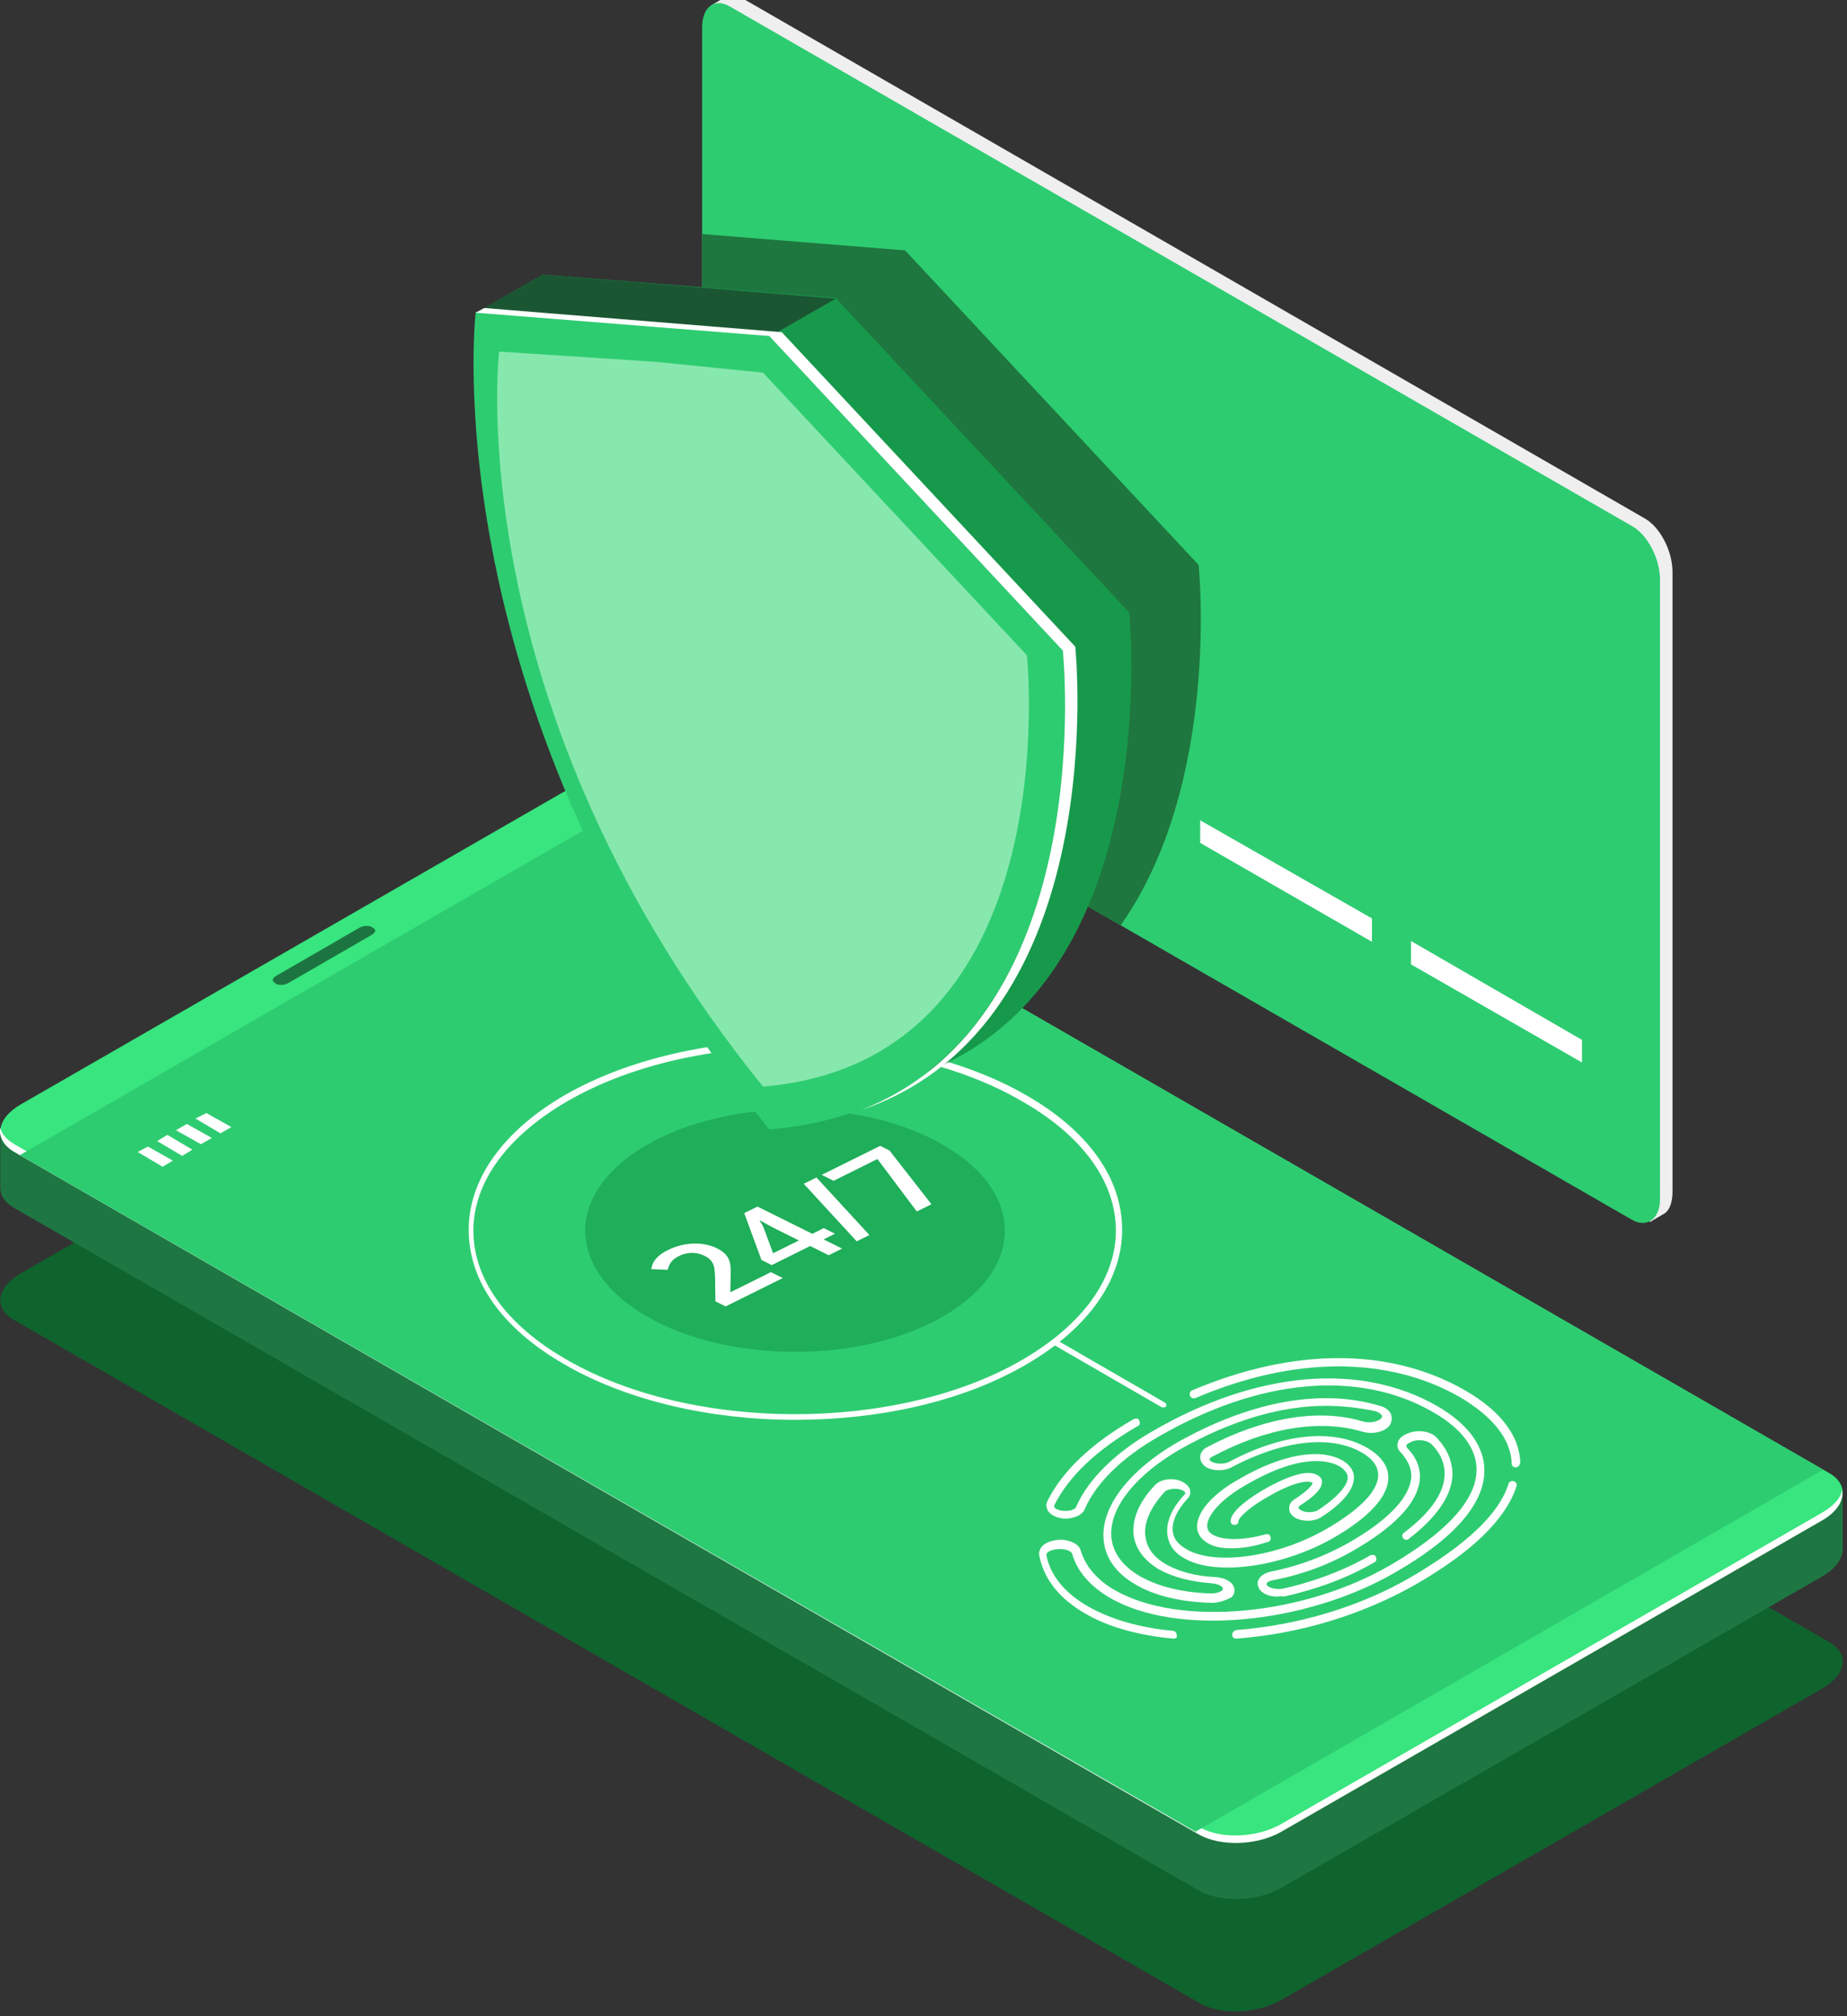 <?xml version="1.0" encoding="UTF-8" standalone="no"?>
<svg
   xmlns:dc="http://purl.org/dc/elements/1.1/"
   xmlns:cc="http://creativecommons.org/ns#"
   xmlns:rdf="http://www.w3.org/1999/02/22-rdf-syntax-ns#"
   xmlns:svg="http://www.w3.org/2000/svg"
   xmlns="http://www.w3.org/2000/svg"
   xmlns:sodipodi="http://sodipodi.sourceforge.net/DTD/sodipodi-0.dtd"
   xmlns:inkscape="http://www.inkscape.org/namespaces/inkscape"
   width="307"
   height="335"
   viewBox="0 0 307 335"
   id="svg2"
   version="1.1"
   inkscape:version="0.91 r13725"
   sodipodi:docname="group-trade.svg"
   style="fill:none">
  <rect x="0" y="0" width="307" height="335" fill="#333333" stroke="none"/>
  <defs
     id="defs70" />
  <sodipodi:namedview
     pagecolor="#ffffff"
     bordercolor="#666666"
     borderopacity="1"
     objecttolerance="10"
     gridtolerance="10"
     guidetolerance="10"
     inkscape:pageopacity="0"
     inkscape:pageshadow="2"
     inkscape:window-width="1920"
     inkscape:window-height="1017"
     id="namedview68"
     showgrid="false"
     inkscape:zoom="0.69411765"
     inkscape:cx="153.5"
     inkscape:cy="170"
     inkscape:window-x="-8"
     inkscape:window-y="-8"
     inkscape:window-maximized="1"
     inkscape:current-layer="svg2" />
  <path
     d="m 302.911,280.569 -89.924,51.752 c -4.023,2.329 -10.122,2.587 -13.625,0.517 L 2.384,219.373 c -3.504,-1.94 -2.984,-5.434 1.038,-7.763 l 89.924,-51.751 c 4.023,-2.33 10.121,-2.588 13.625,-0.517 L 303.949,272.806 c 3.504,1.941 2.985,5.434 -1.038,7.763 z"
     id="path4"
     inkscape:connector-curvature="0"
     style="fill:#0f632d" />
  <path
     d="M 306.285,248.095 287.729,244.861 106.972,140.712 c -3.504,-1.941 -9.602,-1.812 -13.625,0.517 l -83.826,48.257 -9.473,-1.682 0,9.574 c 0,1.294 0.779,2.459 2.336,3.364 L 199.362,314.207 c 3.503,1.941 9.602,1.812 13.625,-0.517 l 89.924,-51.751 c 2.206,-1.294 3.374,-2.975 3.374,-4.528 l 0,-9.316 z"
     id="path6"
     inkscape:connector-curvature="0"
     style="fill:#1e7742" />
  <path
     d="m 302.912,252.494 -89.925,51.751 c -4.022,2.329 -10.121,2.588 -13.625,0.517 L 2.385,191.298 c -3.504,-1.94 -2.984,-5.433 1.038,-7.762 l 89.924,-51.752 c 4.023,-2.329 10.121,-2.587 13.624,-0.517 L 303.95,244.731 c 3.503,1.94 2.984,5.434 -1.038,7.763 z"
     id="path8"
     inkscape:connector-curvature="0"
     style="fill:#38e57e" />
  <path
     d="m 302.911,251.33 -89.924,51.751 c -4.023,2.329 -10.122,2.587 -13.625,0.517 L 2.384,190.133 c -1.298,-0.776 -2.076,-1.682 -2.336,-2.717 -0.26,1.423 0.519,2.975 2.336,4.011 L 199.362,304.892 c 3.503,1.94 9.602,1.811 13.625,-0.517 l 89.924,-51.751 c 2.466,-1.423 3.634,-3.363 3.244,-5.046 -0.129,1.294 -1.297,2.588 -3.244,3.752 z"
     id="path10"
     inkscape:connector-curvature="0"
     style="fill:#ffffff" />
  <path
     d="M 303.041,244.214 198.713,304.374 3.293,191.946 107.751,131.784 303.041,244.214 Z"
     id="path12"
     inkscape:connector-curvature="0"
     style="fill:#2ecc71" />
  <path
     d="m 61.815,155.331 -13.884,8.021 c -0.649,0.388 -1.557,0.388 -2.076,0.129 l -0.13,-0.129 c -0.519,-0.259 -0.519,-0.776 0.13,-1.164 l 13.884,-8.021 c 0.649,-0.388 1.557,-0.388 2.076,-0.129 l 0.13,0.129 c 0.649,0.259 0.519,0.776 -0.13,1.164 z"
     id="path14"
     inkscape:connector-curvature="0"
     style="fill:#1c7540" />
  <path
     d="m 28.726,192.851 -1.687,1.035 -4.152,-2.459 1.687,-0.906 4.152,2.329 z"
     id="path16"
     inkscape:connector-curvature="0"
     style="fill:#ffffff" />
  <path
     d="m 31.97,191.039 -1.687,1.036 -4.152,-2.459 1.687,-1.035 4.152,2.458 z"
     id="path18"
     inkscape:connector-curvature="0"
     style="fill:#ffffff" />
  <path
     d="m 35.214,189.099 -1.817,1.035 -4.152,-2.329 1.817,-1.035 4.152,2.329 z"
     id="path20"
     inkscape:connector-curvature="0"
     style="fill:#ffffff" />
  <path
     d="m 38.458,187.287 -1.817,1.035 -4.152,-2.458 1.817,-0.906 4.152,2.329 z"
     id="path22"
     inkscape:connector-curvature="0"
     style="fill:#ffffff" />
  <path
     d="m 156.8,218.726 c -13.625,7.892 -35.684,7.892 -49.309,0 -13.625,-7.892 -13.625,-20.572 0,-28.464 13.625,-7.892 35.684,-7.892 49.309,0 13.625,7.892 13.625,20.572 0,28.464 z"
     id="path24"
     inkscape:connector-curvature="0"
     style="opacity:0.6;fill:#17994c" />
  <path
     d="m 132.146,235.934 c -13.885,0 -27.769,-3.105 -38.28,-9.186 -10.381,-5.952 -15.961,-13.844 -15.961,-22.383 0,-8.41 5.71,-16.431 15.961,-22.383 21.151,-12.161 55.538,-12.161 76.689,0 10.381,5.952 15.961,13.844 15.961,22.383 0,8.41 -5.71,16.431 -15.961,22.383 -10.64,6.21 -24.525,9.186 -38.409,9.186 z m 0,-61.972 c -13.755,0 -27.38,2.976 -37.891,9.056 -9.992,5.822 -15.571,13.456 -15.571,21.477 0,8.151 5.58,15.784 15.571,21.477 20.892,12.032 54.889,12.032 75.65,0 9.992,-5.822 15.572,-13.456 15.572,-21.477 0,-8.151 -5.58,-15.784 -15.572,-21.477 -10.381,-6.08 -24.006,-9.056 -37.76,-9.056 z"
     id="path26"
     inkscape:connector-curvature="0"
     style="fill:#ffffff" />
  <path
     d="M 273.326,86.114 123.582,-0.181 c -1.168,-0.647 -2.206,-0.776 -3.115,-0.259 l -2.206,1.294 c 0,0 0.519,0.129 1.038,0.129 -0.259,0.647 -0.389,1.423 -0.389,2.329 l 0,102.984 c 0,3.494 2.076,7.375 4.672,8.927 l 149.874,86.295 c 0.259,0.129 0.519,0.259 0.778,0.388 l 0,1.164 2.206,-1.294 c 1.038,-0.517 1.557,-1.94 1.557,-3.752 l 0,-102.984 c 0,-3.493 -2.076,-7.504 -4.671,-8.927 z"
     id="path28"
     inkscape:connector-curvature="0"
     style="fill:#efefef" />
  <path
     d="M 271.25,202.685 121.375,116.389 c -2.595,-1.423 -4.671,-5.433 -4.671,-8.927 l 0,-102.855 c 0,-3.493 2.076,-5.046 4.671,-3.493 L 271.25,87.409 c 2.595,1.423 4.671,5.434 4.671,8.927 l 0,102.984 c 0,3.235 -2.206,4.787 -4.671,3.364 z"
     id="path30"
     inkscape:connector-curvature="0"
     style="fill:#2ecc71" />
  <path
     d="m 158.098,116.26 -28.418,-16.431 0,-3.752 28.418,16.301 0,3.882 z"
     id="path32"
     inkscape:connector-curvature="0"
     style="fill:#ffffff" />
  <path
     d="m 193.004,136.313 -28.418,-16.302 0,-3.882 28.418,16.431 0,3.752 z"
     id="path34"
     inkscape:connector-curvature="0"
     style="fill:#ffffff" />
  <path
     d="m 228.039,156.495 -28.548,-16.431 0,-3.752 28.548,16.302 0,3.881 z"
     id="path36"
     inkscape:connector-curvature="0"
     style="fill:#ffffff" />
  <path
     d="m 262.945,176.549 -28.418,-16.302 0,-3.882 28.418,16.431 0,3.752 z"
     id="path38"
     inkscape:connector-curvature="0"
     style="fill:#ffffff" />
  <path
     d="m 150.442,41.608 -33.738,-2.717 0,68.699 c 0,3.494 2.076,7.375 4.671,8.927 l 64.881,37.261 c 16.739,-23.676 12.976,-59.902 12.976,-59.902 l -48.79,-52.269 z"
     id="path40"
     inkscape:connector-curvature="0"
     style="fill:#1e773e" />
  <path
     d="M 187.684,101.769 138.893,49.5 90.103,45.619 c 0,0 -7.786,65.983 48.79,135.846 56.576,-4.657 48.791,-79.696 48.791,-79.696 z"
     id="path42"
     inkscape:connector-curvature="0"
     style="fill:#17994c" />
  <path
     d="m 90.103,45.619 -11.03,6.339 48.79,4.011 11.03,-6.34 -48.79,-4.011 z"
     id="path44"
     inkscape:connector-curvature="0"
     style="fill:#1b5633" />
  <path
     d="M 176.654,108.108 127.863,55.84 107.75,53.77 79.073,51.829 c 0,0 -7.786,65.983 48.79,135.846 56.706,-4.528 48.791,-79.568 48.791,-79.568 z"
     id="path46"
     inkscape:connector-curvature="0"
     style="fill:#2ecc71" />
  <path
     d="M 176.654,108.108 127.863,55.84 79.073,51.959 c 1.427,-0.776 1.427,-0.776 1.427,-0.776 l 49.439,4.011 48.79,52.268 c 0,0 6.488,62.619 -35.555,76.98 39.837,-15.655 33.479,-76.334 33.479,-76.334 z"
     id="path48"
     inkscape:connector-curvature="0"
     style="fill:#ffffff" />
  <path
     d="M 170.684,108.884 126.825,61.921 108.788,60.109 82.966,58.427 c 0,0 -7.007,59.255 43.859,122.132 50.996,-4.269 43.859,-71.676 43.859,-71.676 z"
     id="path50"
     inkscape:connector-curvature="0"
     style="fill:#87e8ae" />
  <path
     d="m 205.461,272.288 c -0.39,0 -0.649,-0.259 -0.649,-0.647 0,-0.388 0.259,-0.647 0.649,-0.776 10.251,-0.776 20.632,-3.881 29.066,-8.798 9.083,-5.305 14.663,-10.479 16.22,-15.525 0.13,-0.388 0.519,-0.517 0.909,-0.388 0.389,0.129 0.519,0.517 0.389,0.906 -1.817,5.434 -7.396,10.868 -16.869,16.302 -8.694,4.917 -19.075,8.151 -29.715,8.927 z"
     id="path52"
     inkscape:connector-curvature="0"
     style="fill:#ffffff" />
  <path
     d="m 251.915,243.826 c -0.389,0 -0.649,-0.259 -0.649,-0.647 -0.129,-4.011 -3.114,-7.763 -8.564,-10.998 -11.938,-6.856 -27.639,-6.856 -43.989,0.129 -0.389,0.129 -0.778,0 -0.908,-0.388 -0.13,-0.388 0,-0.776 0.389,-0.906 16.869,-7.116 32.83,-7.116 45.287,0 5.839,3.364 9.083,7.504 9.213,12.033 -0.13,0.517 -0.389,0.776 -0.779,0.776 z"
     id="path54"
     inkscape:connector-curvature="0"
     style="fill:#ffffff" />
  <path
     d="m 195.08,272.288 c -5.839,-0.517 -10.9,-1.94 -14.663,-4.14 -4.282,-2.459 -6.877,-5.693 -7.656,-9.574 -0.13,-0.517 0,-1.036 0.389,-1.553 0.649,-0.776 1.947,-1.164 3.374,-1.164 1.557,0.129 2.855,0.776 3.114,1.812 0.779,2.587 2.725,4.916 5.71,6.597 10.64,6.081 31.142,4.27 45.676,-4.14 9.343,-5.434 14.403,-10.867 14.403,-15.914 0,-3.494 -2.465,-6.857 -7.266,-9.574 -12.328,-7.116 -28.937,-5.564 -45.676,4.14 -6.099,3.494 -10.381,7.763 -12.198,12.033 -0.389,0.906 -1.557,1.423 -2.984,1.552 -1.428,0 -2.596,-0.517 -3.115,-1.294 -0.259,-0.517 -0.389,-1.035 -0.129,-1.552 2.465,-5.046 7.396,-9.704 14.403,-13.714 0.389,-0.129 0.779,-0.129 0.908,0.259 0.13,0.388 0.13,0.776 -0.259,0.906 -6.748,3.882 -11.549,8.41 -13.885,13.197 0,0.129 0,0.129 0,0.259 0.26,0.388 0.909,0.647 1.947,0.647 1.038,0 1.557,-0.388 1.687,-0.647 1.946,-4.529 6.488,-9.056 12.846,-12.679 17.258,-9.962 34.387,-11.385 47.103,-4.14 5.191,2.975 7.916,6.727 7.916,10.738 0,5.564 -5.061,11.385 -15.052,17.078 -14.923,8.539 -36.074,10.479 -47.104,4.14 -3.374,-1.94 -5.58,-4.528 -6.358,-7.374 -0.13,-0.388 -0.908,-0.776 -1.947,-0.776 -1.038,0 -1.946,0.259 -2.205,0.647 -0.13,0.129 -0.13,0.259 -0.13,0.388 0.649,3.363 3.114,6.339 7.007,8.539 3.633,2.07 8.434,3.493 14.014,4.01 0.389,0 0.649,0.388 0.649,0.776 0.13,0.259 -0.13,0.517 -0.519,0.517 z"
     id="path56"
     inkscape:connector-curvature="0"
     style="fill:#ffffff" />
  <path
     d="m 212.208,265.302 c -1.038,0 -2.205,-0.388 -2.725,-1.035 -0.389,-0.517 -0.519,-1.035 -0.389,-1.552 0.26,-0.776 1.038,-1.294 2.076,-1.552 4.672,-0.906 9.084,-2.587 12.976,-4.787 6.359,-3.622 9.862,-7.245 10.381,-10.479 0.26,-1.552 -0.389,-3.105 -1.687,-4.528 -0.519,-0.517 -0.648,-1.036 -0.519,-1.553 0.13,-0.776 0.779,-1.294 1.817,-1.682 1.687,-0.647 3.763,-0.259 4.671,0.776 1.817,1.941 2.725,4.141 2.596,6.469 -0.26,3.363 -2.725,6.857 -7.267,10.35 -0.259,0.259 -0.779,0.129 -0.908,-0.129 -0.26,-0.259 -0.13,-0.776 0.129,-0.906 4.283,-3.234 6.489,-6.34 6.748,-9.315 0.13,-1.94 -0.519,-3.752 -2.206,-5.434 -0.519,-0.517 -2.076,-0.906 -3.244,-0.388 -0.649,0.259 -0.908,0.517 -0.908,0.647 0,0 0,0.129 0.13,0.389 1.686,1.682 2.335,3.622 2.076,5.563 -0.519,3.752 -4.282,7.633 -11.03,11.514 -4.023,2.33 -8.564,4.011 -13.365,4.917 -0.649,0.129 -1.038,0.388 -1.038,0.647 0,0 0,0.129 0.129,0.259 0.39,0.388 1.428,0.647 2.466,0.517 5.32,-1.164 10.381,-3.105 14.663,-5.563 0.389,-0.129 0.778,-0.129 0.908,0.259 0.13,0.388 0.13,0.776 -0.259,0.906 -4.412,2.587 -9.732,4.528 -15.053,5.692 -0.389,-0.129 -0.778,0 -1.168,0 z"
     id="path58"
     inkscape:connector-curvature="0"
     style="fill:#ffffff" />
  <path
     d="m 201.438,266.338 -0.13,0 c -5.06,-0.129 -9.343,-1.165 -12.457,-2.976 -3.633,-2.07 -5.45,-4.916 -5.45,-8.28 0,-5.174 4.542,-10.867 12.068,-15.267 12.068,-6.857 24.006,-9.186 33.868,-6.209 1.038,0.259 1.816,0.906 1.946,1.682 0.13,0.517 0,1.164 -0.389,1.682 -0.909,1.035 -2.855,1.423 -4.542,0.906 -7.007,-2.07 -15.831,-0.647 -24.784,4.141 -0.39,0.129 -0.519,0.388 -0.519,0.517 0,0.129 0.13,0.259 0.389,0.388 0.779,0.388 2.076,0.388 2.855,0 8.953,-4.787 17.388,-5.564 22.967,-2.33 2.206,1.295 3.504,2.976 3.504,4.917 0,3.105 -3.114,6.598 -9.213,10.091 -8.435,4.787 -19.464,6.34 -24.655,3.364 -1.686,-0.906 -2.595,-2.2 -2.854,-3.882 -0.26,-2.07 0.648,-4.398 2.854,-6.728 0.13,-0.129 0.13,-0.259 0.13,-0.259 0,-0.129 -0.259,-0.388 -0.649,-0.517 -1.038,-0.388 -2.465,-0.129 -2.854,0.388 -2.336,2.588 -3.504,5.175 -3.115,7.504 0.26,1.811 1.428,3.364 3.504,4.529 2.076,1.164 4.931,1.94 8.175,2.07 1.687,0.129 2.984,0.906 3.114,2.07 0,0.517 -0.13,0.906 -0.519,1.294 -1.038,0.517 -2.076,0.907 -3.244,0.907 z m 18.945,-32.733 c -7.526,0 -15.831,2.458 -24.265,7.244 -7.137,4.141 -11.419,9.316 -11.419,13.973 0,2.846 1.687,5.305 4.801,7.116 2.985,1.682 7.007,2.717 11.808,2.846 0.909,0 1.557,-0.259 1.817,-0.517 0.13,-0.129 0.13,-0.129 0.13,-0.259 0,-0.388 -0.649,-0.776 -1.817,-0.906 -3.504,-0.259 -6.488,-1.035 -8.824,-2.329 -2.335,-1.423 -3.763,-3.235 -4.152,-5.434 -0.389,-2.717 0.779,-5.693 3.504,-8.539 0.908,-1.035 2.984,-1.294 4.411,-0.647 0.779,0.388 1.298,0.906 1.428,1.423 0.129,0.517 0,1.035 -0.39,1.423 -1.816,1.941 -2.725,4.011 -2.465,5.564 0.13,1.164 0.908,2.07 2.206,2.846 4.801,2.847 15.312,1.295 23.357,-3.363 5.58,-3.234 8.564,-6.34 8.564,-8.927 0,-1.423 -0.908,-2.717 -2.725,-3.752 -5.19,-2.975 -13.106,-2.07 -21.67,2.459 -1.168,0.647 -2.984,0.647 -4.152,0 -0.649,-0.388 -1.038,-1.035 -1.038,-1.682 0,-0.648 0.389,-1.295 1.167,-1.683 9.343,-4.916 18.556,-6.468 25.823,-4.269 1.297,0.388 2.595,0 3.114,-0.517 0.13,-0.259 0.13,-0.259 0.13,-0.388 -0.13,-0.259 -0.389,-0.517 -1.038,-0.776 -2.466,-0.517 -5.32,-0.906 -8.305,-0.906 z"
     id="path60"
     inkscape:connector-curvature="0"
     style="fill:#ffffff" />
  <path
     d="m 204.682,257.28 c -1.687,0 -2.984,-0.259 -4.022,-0.906 -1.038,-0.647 -1.687,-1.552 -1.687,-2.717 0,-2.458 2.595,-5.434 7.007,-7.892 7.137,-4.14 13.365,-5.175 17.128,-3.105 1.557,0.906 1.946,2.07 1.946,2.846 0,1.94 -1.816,4.27 -5.449,6.598 -1.168,0.776 -3.115,0.776 -4.283,0.129 -0.648,-0.388 -1.038,-0.906 -1.038,-1.552 0,-0.647 0.26,-1.165 0.909,-1.553 2.984,-1.94 2.984,-2.717 2.984,-2.717 -0.778,-0.517 -3.374,-0.129 -7.915,2.587 -3.114,1.812 -4.412,3.364 -4.412,3.752 0,0.388 -0.26,0.647 -0.649,0.647 -0.389,0 -0.649,-0.259 -0.649,-0.647 0,-1.811 3.893,-4.27 5.191,-5.046 3.114,-1.811 7.266,-3.752 9.213,-2.587 0.519,0.259 0.778,0.647 0.778,1.164 0,0.647 -0.389,1.811 -3.633,3.882 -0.26,0.129 -0.26,0.259 -0.26,0.388 0,0.129 0.13,0.259 0.39,0.388 0.778,0.517 2.206,0.388 2.854,0 4.283,-2.847 4.931,-4.658 4.931,-5.434 0,-0.647 -0.519,-1.294 -1.297,-1.811 -1.557,-0.906 -6.229,-2.458 -15.701,3.105 -3.893,2.199 -6.358,4.917 -6.358,6.728 0,0.647 0.259,1.164 1.038,1.552 1.687,0.906 4.931,0.906 8.694,-0.129 0.389,-0.129 0.778,0.129 0.778,0.517 0.13,0.388 -0.13,0.776 -0.519,0.776 -2.336,0.776 -4.282,1.035 -5.969,1.035 z"
     id="path62"
     inkscape:connector-curvature="0"
     style="fill:#ffffff" />
  <path
     d="m 193.393,233.864 c -0.13,0 -0.13,0 -0.259,0 l -17.908,-10.351 c -0.259,-0.129 -0.259,-0.388 -0.129,-0.647 0.129,-0.259 0.389,-0.259 0.649,-0.129 l 17.907,10.35 c 0.259,0.129 0.259,0.388 0.129,0.648 -0.129,0.129 -0.259,0.129 -0.389,0.129 z"
     id="path64"
     inkscape:connector-curvature="0"
     style="fill:#ffffff" />
  <path
     d="m 130.113,212.371 -9.502,4.716 -1.699,-0.843 -0.048,-3.635 c -0.013,-0.705 -0.051,-1.299 -0.115,-1.781 -0.07,-0.486 -0.23,-0.899 -0.48,-1.238 -0.243,-0.344 -0.64,-0.652 -1.19,-0.924 -0.678,-0.337 -1.385,-0.494 -2.121,-0.472 -0.742,0.019 -1.433,0.188 -2.073,0.505 -0.608,0.302 -1.05,0.642 -1.325,1.02 -0.275,0.371 -0.467,0.804 -0.576,1.296 l -2.726,-0.123 c 0.058,-0.359 0.17,-0.717 0.336,-1.072 0.173,-0.358 0.455,-0.714 0.845,-1.067 0.384,-0.356 0.928,-0.709 1.632,-1.058 0.889,-0.442 1.817,-0.744 2.783,-0.906 0.96,-0.165 1.894,-0.194 2.803,-0.086 0.915,0.105 1.746,0.343 2.495,0.715 0.755,0.374 1.302,0.795 1.641,1.262 0.339,0.467 0.544,0.994 0.615,1.582 0.064,0.585 0.076,1.248 0.038,1.991 l -0.058,2.383 0.106,0.052 6.642,-3.297 1.977,0.982 z m 8.676,-7.365 -1.9,0.943 3.081,1.529 -2.227,1.106 -3.081,-1.53 -6.382,3.168 -1.709,-0.847 -2.869,-7.789 2.197,-1.091 9.118,4.526 1.901,-0.943 1.871,0.929 z m -5.998,1.119 -3.484,-1.729 c -0.288,-0.143 -0.576,-0.289 -0.864,-0.438 -0.288,-0.155 -0.563,-0.305 -0.826,-0.447 -0.262,-0.143 -0.502,-0.275 -0.719,-0.396 -0.224,-0.123 -0.41,-0.225 -0.557,-0.304 l -0.077,0.037 c 0.135,0.188 0.262,0.384 0.384,0.591 0.115,0.203 0.214,0.409 0.298,0.615 l 1.554,4.202 4.291,-2.13 z m 2.918,-10.462 8.801,9.562 -2.112,1.048 -8.801,-9.562 2.112,-1.048 z m 16.681,5.65 -6.546,-8.719 -7.285,3.616 -1.977,-0.982 9.713,-4.821 1.545,0.766 6.978,8.933 -2.428,1.206 z"
     id="path66"
     inkscape:connector-curvature="0"
     style="fill:#ffffff" />
</svg>
